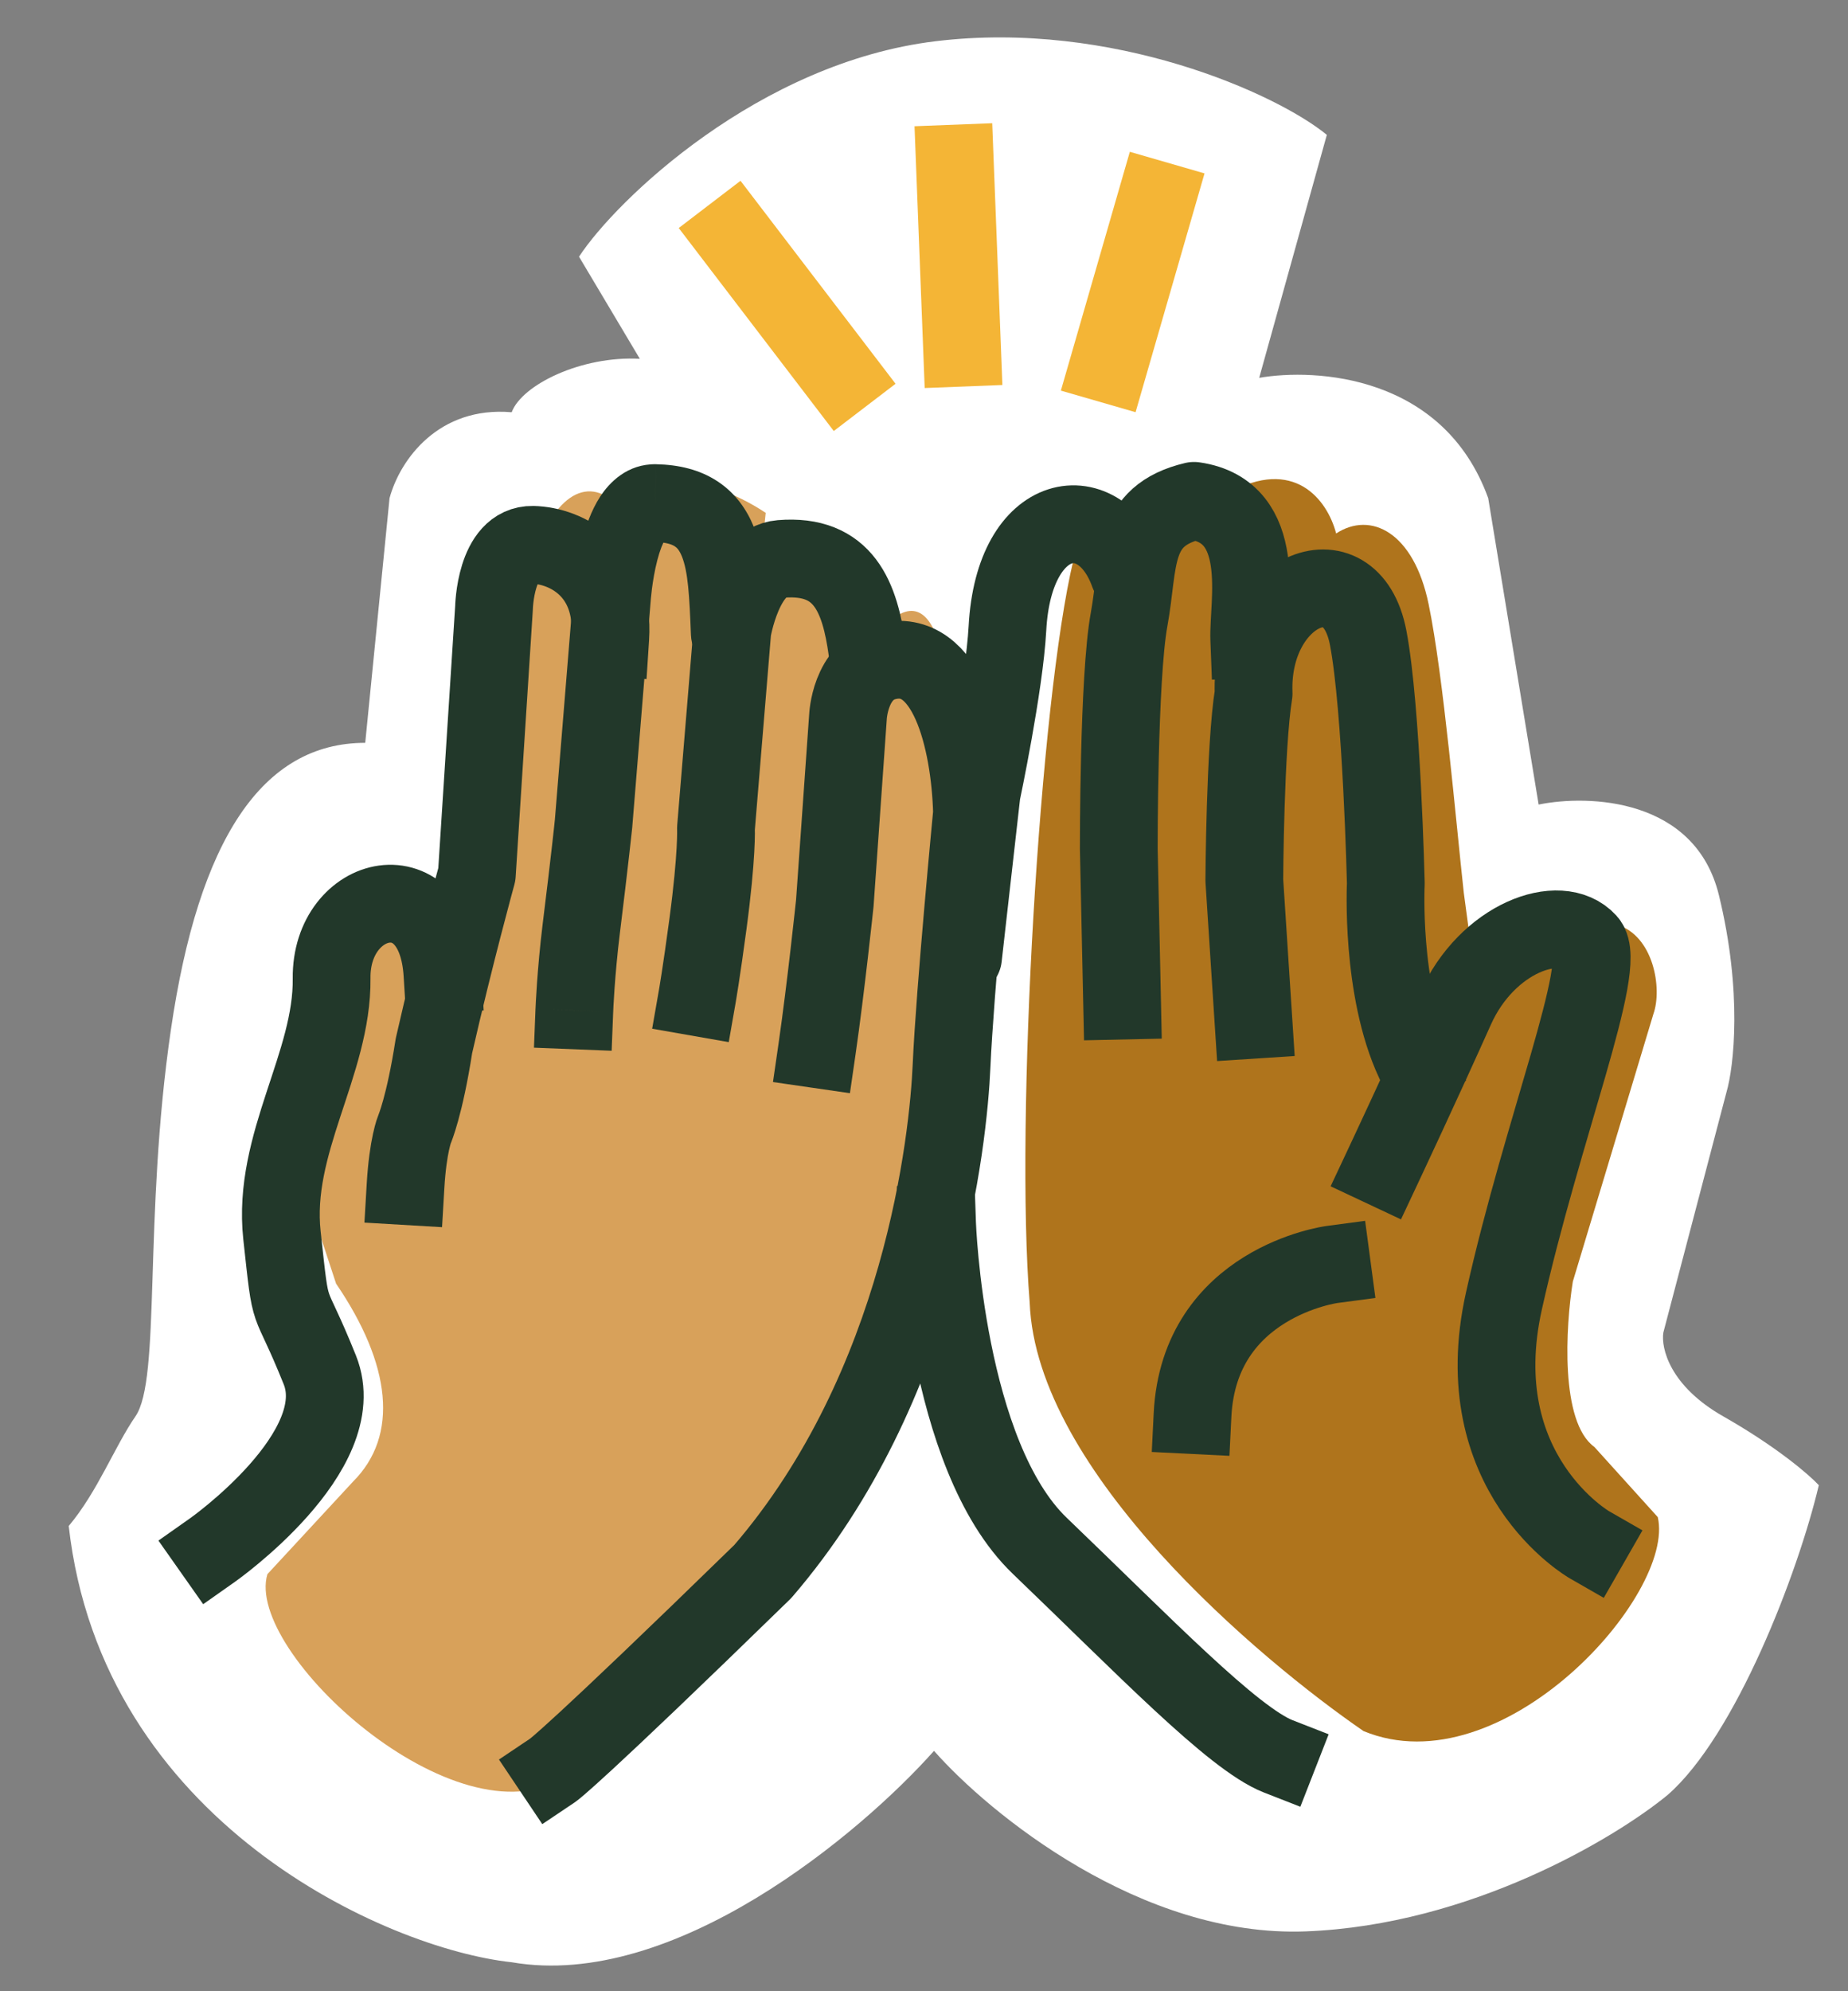 <svg width="52" height="56" viewBox="0 0 52 56" fill="none" xmlns="http://www.w3.org/2000/svg">
<rect x="0" y="0" width="52" height="56" fill="#808080" stroke="none"/>
<path d="M1.934 42.916C2.869 51.245 10.898 54.811 14.398 55.185C18.969 55.977 24.225 51.551 26.282 49.24C27.839 51.007 32.111 54.497 36.746 54.317C41.381 54.138 45.464 51.683 46.926 50.479C48.839 48.811 50.595 44.236 51.179 41.769C50.913 41.482 50.003 40.693 48.49 39.833C46.977 38.974 46.736 37.903 46.804 37.476L48.582 30.711C48.788 30.002 49.034 27.901 48.367 25.172C47.7 22.444 44.708 22.339 43.295 22.627L41.876 14.01C40.619 10.539 37.016 10.352 35.432 10.626L37.335 3.793C35.93 2.636 31.305 0.558 26.329 1.159C21.353 1.761 17.336 5.627 16.293 7.219L18.004 10.091C16.368 10.001 14.687 10.818 14.398 11.594C12.351 11.418 11.258 12.915 10.961 14.01L10.277 20.891C7.379 20.891 5.591 23.608 4.809 28.957C4.033 34.259 4.535 38.785 3.811 39.833C3.231 40.672 2.747 41.949 1.934 42.916Z" fill="white"/>
<path d="M22.999 16.605L24.876 17.613C28.371 14.117 26.279 32.824 25.525 38.017C25.019 42.867 18.906 48.114 15.883 49.978C12.862 51.922 6.871 46.463 7.524 44.271L9.93 41.672C11.234 40.373 11.007 38.373 9.457 36.101L8.676 33.725C9.013 31.267 8.887 26.363 9.93 26.122C10.973 25.882 12.206 26.797 12.44 27.258L13.183 28.752L13.524 26.359C13.875 24.357 14.259 18.302 14.811 16.262C15.364 14.223 16.305 13.354 17.219 14.062C17.532 13.096 19.8 13.262 21.546 14.423L21.386 15.959L22.999 16.605Z" fill="#D8A15A"/>
<path d="M5.982 43.591C5.982 43.591 9.92 40.818 8.999 38.525C8.077 36.231 8.215 37.32 7.934 34.74C7.653 32.161 9.359 29.917 9.331 27.514C9.302 25.11 12.264 24.392 12.45 27.392" stroke="#22382A" stroke-width="2.188" stroke-linecap="square" stroke-linejoin="round"/>
<path d="M17.172 17.935C17.294 16.064 15.955 15.345 14.992 15.323C13.932 15.301 13.9 17.105 13.9 17.105L13.418 24.592C13.418 24.592 12.795 26.847 12.21 29.414C11.948 31.103 11.667 31.752 11.667 31.752C11.667 31.752 11.479 32.2 11.411 33.356" stroke="#22382A" stroke-width="2.188" stroke-linecap="square" stroke-linejoin="round"/>
<path d="M15.068 28.371L15.025 29.464L17.211 29.551L17.254 28.458L15.068 28.371ZM16.355 26.128L17.44 26.263L16.355 26.128ZM16.702 23.158L17.79 23.27C17.791 23.262 17.791 23.255 17.792 23.247L16.702 23.158ZM17.217 16.838L18.307 16.927C18.308 16.92 18.308 16.914 18.309 16.908L17.217 16.838ZM18.441 14.15L18.461 13.056L18.459 13.056L18.441 14.15ZM19.442 17.859C19.466 18.463 19.974 18.933 20.578 18.91C21.181 18.886 21.652 18.378 21.628 17.774L19.442 17.859ZM16.161 28.414C17.254 28.458 17.254 28.458 17.254 28.458C17.254 28.458 17.254 28.458 17.254 28.458C17.254 28.458 17.254 28.458 17.254 28.458C17.254 28.458 17.254 28.458 17.254 28.458C17.254 28.458 17.254 28.457 17.254 28.456C17.254 28.455 17.254 28.452 17.255 28.449C17.255 28.442 17.255 28.431 17.256 28.416C17.257 28.387 17.259 28.343 17.262 28.286C17.268 28.172 17.278 28.007 17.292 27.804C17.321 27.398 17.368 26.846 17.44 26.263L15.269 25.994C15.191 26.627 15.141 27.218 15.11 27.651C15.095 27.867 15.085 28.045 15.078 28.17C15.075 28.233 15.072 28.282 15.071 28.316C15.07 28.333 15.069 28.346 15.069 28.355C15.069 28.36 15.069 28.364 15.069 28.366C15.068 28.367 15.068 28.369 15.068 28.369C15.068 28.37 15.068 28.37 15.068 28.37C15.068 28.37 15.068 28.371 15.068 28.371C15.068 28.371 15.068 28.371 15.068 28.371C15.068 28.371 15.068 28.371 16.161 28.414ZM17.44 26.263C17.562 25.279 17.649 24.533 17.706 24.032C17.735 23.781 17.756 23.591 17.769 23.464C17.776 23.401 17.781 23.353 17.785 23.32C17.787 23.304 17.788 23.292 17.789 23.283C17.789 23.279 17.789 23.276 17.79 23.274C17.79 23.273 17.79 23.272 17.79 23.271C17.79 23.271 17.79 23.271 17.79 23.271C17.79 23.27 17.79 23.27 17.79 23.27C17.79 23.27 17.79 23.27 17.79 23.27C17.79 23.27 17.79 23.27 16.702 23.158C15.614 23.046 15.614 23.046 15.614 23.046C15.614 23.046 15.614 23.046 15.614 23.046C15.614 23.046 15.614 23.046 15.614 23.046C15.614 23.046 15.614 23.046 15.614 23.046C15.614 23.047 15.614 23.047 15.614 23.048C15.614 23.05 15.613 23.053 15.613 23.056C15.612 23.064 15.611 23.075 15.609 23.09C15.606 23.121 15.601 23.167 15.595 23.229C15.581 23.352 15.561 23.538 15.533 23.785C15.477 24.279 15.39 25.018 15.269 25.994L17.44 26.263ZM17.792 23.247L18.307 16.927L16.127 16.749L15.612 23.069L17.792 23.247ZM17.217 16.838C18.309 16.908 18.309 16.908 18.309 16.908C18.309 16.908 18.309 16.908 18.309 16.908C18.309 16.909 18.309 16.909 18.309 16.909C18.309 16.909 18.309 16.909 18.309 16.909C18.309 16.909 18.309 16.908 18.309 16.907C18.309 16.904 18.309 16.899 18.31 16.891C18.311 16.876 18.313 16.853 18.316 16.821C18.322 16.759 18.331 16.666 18.345 16.555C18.375 16.328 18.422 16.039 18.494 15.761C18.57 15.467 18.654 15.264 18.722 15.16C18.794 15.049 18.705 15.248 18.422 15.243L18.459 13.056C17.651 13.042 17.145 13.573 16.89 13.964C16.63 14.362 16.474 14.833 16.376 15.213C16.273 15.61 16.212 15.996 16.176 16.276C16.157 16.418 16.145 16.537 16.137 16.622C16.134 16.665 16.131 16.699 16.129 16.724C16.128 16.736 16.127 16.746 16.127 16.754C16.126 16.758 16.126 16.761 16.126 16.763C16.126 16.764 16.126 16.765 16.126 16.766C16.126 16.767 16.126 16.767 16.126 16.767C16.126 16.768 16.126 16.768 16.126 16.768C16.126 16.768 16.126 16.768 17.217 16.838ZM18.42 15.243C18.769 15.25 18.924 15.322 18.988 15.365C19.046 15.402 19.114 15.469 19.185 15.642C19.362 16.078 19.399 16.754 19.442 17.859L21.628 17.774C21.592 16.831 21.567 15.693 21.211 14.817C21.014 14.333 20.697 13.87 20.189 13.536C19.688 13.207 19.098 13.068 18.461 13.056L18.42 15.243Z" fill="#22382A"/>
<path d="M19.617 28.042C19.617 28.042 19.739 27.345 19.92 25.99C20.182 24.034 20.146 23.295 20.146 23.295L20.606 17.734C20.606 17.734 20.924 15.805 21.971 15.719C23.752 15.573 24.198 16.8 24.404 18.292" stroke="#22382A" stroke-width="2.188" stroke-linecap="square" stroke-linejoin="round"/>
<path d="M22.99 29.505C23.241 27.774 23.49 25.401 23.49 25.401L23.86 20.169C23.86 20.169 23.907 18.861 24.924 18.603C26.655 18.16 27.295 20.81 27.351 22.859C27.351 22.859 26.867 27.887 26.776 29.963C26.686 32.039 25.96 38.977 21.463 44.197C16.111 49.412 15.558 49.783 15.558 49.783" stroke="#22382A" stroke-width="2.188" stroke-linecap="square" stroke-linejoin="round"/>
<path d="M31.225 15.718L30.203 15.758C29.256 19.705 28.561 31.522 28.974 36.635C29.158 41.398 35.446 46.675 38.368 48.684C42.27 50.295 47.159 44.845 46.647 42.666L44.864 40.694C43.893 39.993 44.055 37.301 44.257 36.042L46.525 28.515C46.781 27.796 46.526 26.304 45.49 26.004C44.455 25.704 43.152 26.52 42.884 26.956L41.672 28.703L41.189 25.108C40.97 23.133 40.618 19.009 40.198 16.985C39.779 14.961 38.567 14.37 37.597 15.003C37.347 14.041 36.404 12.841 34.567 13.866L34.625 15.374L33.314 14.574L31.225 15.718Z" fill="#AF741C"/>
<path d="M26.368 34.412C26.368 34.412 26.592 40.919 29.259 43.475C32.16 46.255 34.692 48.896 35.969 49.395" stroke="#22382A" stroke-width="2.188" stroke-linecap="square" stroke-linejoin="round"/>
<path d="M37.473 35.563C37.473 35.563 33.741 36.061 33.556 39.796" stroke="#22382A" stroke-width="2.188" stroke-linecap="square" stroke-linejoin="round"/>
<path d="M44.723 43.444C44.723 43.444 41.235 41.444 42.318 36.589C43.4 31.733 45.266 27.136 44.675 26.487C43.896 25.629 41.84 26.384 40.954 28.367C40.067 30.349 38.897 32.838 38.897 32.838" stroke="#22382A" stroke-width="2.188" stroke-linecap="square" stroke-linejoin="round"/>
<path d="M35.268 28.678L35.013 24.755C35.013 24.755 35.033 20.989 35.275 19.505C35.164 16.64 38.005 15.365 38.498 17.935C38.879 19.927 38.995 24.846 38.995 24.846C38.995 24.846 38.844 27.818 39.802 29.862" stroke="#22382A" stroke-width="2.188" stroke-linecap="square" stroke-linejoin="round"/>
<path d="M35.152 17.979C35.113 16.975 35.714 14.387 33.598 14.086C31.814 14.509 32.068 15.797 31.77 17.428C31.472 19.059 31.481 23.866 31.481 23.866L31.573 28.14" stroke="#22382A" stroke-width="2.188" stroke-linecap="square" stroke-linejoin="round"/>
<path d="M31.764 16.134C30.977 13.933 28.531 14.274 28.348 17.67C28.26 19.29 27.62 22.312 27.62 22.312L27.098 26.923" stroke="#22382A" stroke-width="2.188" stroke-linecap="round" stroke-linejoin="round"/>
<path d="M31.206 10.238L32.539 5.624" stroke="#F4B536" stroke-width="2.188" stroke-linecap="square" stroke-linejoin="round"/>
<path d="M23.666 10.588L20.632 6.618" stroke="#F4B536" stroke-width="2.188" stroke-linecap="square" stroke-linejoin="round"/>
<path d="M26.869 4.601L27.07 9.777" stroke="#F4B536" stroke-width="2.188" stroke-linecap="square" stroke-linejoin="round"/>
</svg>

